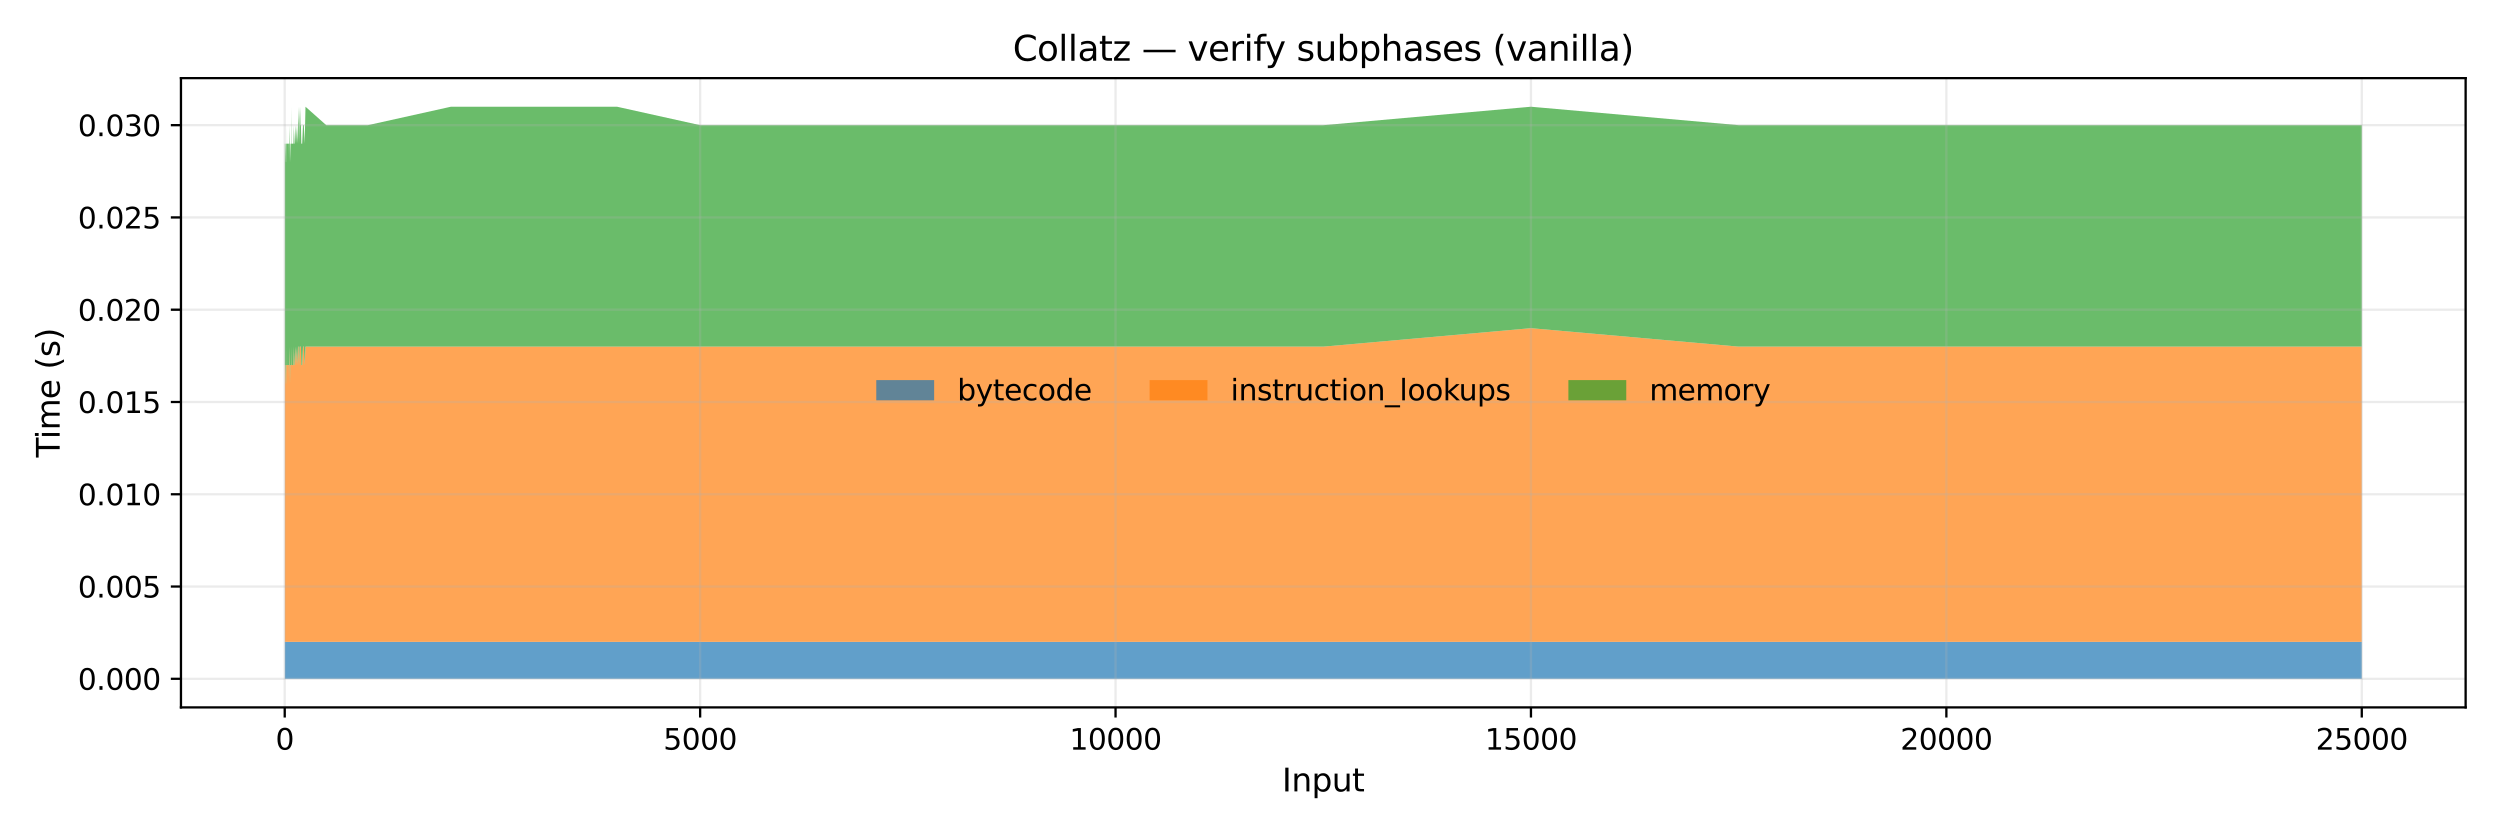 <?xml version="1.0" encoding="utf-8" standalone="no"?>
<!DOCTYPE svg PUBLIC "-//W3C//DTD SVG 1.1//EN"
  "http://www.w3.org/Graphics/SVG/1.1/DTD/svg11.dtd">
<svg xmlns:xlink="http://www.w3.org/1999/xlink" width="864pt" height="288pt" viewBox="0 0 864 288" xmlns="http://www.w3.org/2000/svg" version="1.1">
 <defs>
  <style type="text/css">*{stroke-linejoin: round; stroke-linecap: butt}</style>
 </defs>
 <g id="figure_1">
  <g id="patch_1">
   <path d="M 0 288 
L 864 288 
L 864 0 
L 0 0 
z
" style="fill: #ffffff"/>
  </g>
  <g id="axes_1">
   <g id="patch_2">
    <path d="M 62.54 244.48 
L 852.12 244.48 
L 852.12 27 
L 62.54 27 
z
" style="fill: #ffffff"/>
   </g>
   <g id="FillBetweenPolyCollection_1">
    <path d="M 98.43 221.839 
L 98.43 234.595 
L 98.459 234.595 
L 98.487 234.595 
L 98.516 234.595 
L 98.545 234.595 
L 98.574 234.595 
L 98.602 234.595 
L 98.631 234.595 
L 98.66 234.595 
L 98.688 234.595 
L 98.717 234.595 
L 98.746 234.595 
L 98.775 234.595 
L 98.803 234.595 
L 98.832 234.595 
L 98.861 234.595 
L 98.889 234.595 
L 98.918 234.595 
L 98.947 234.595 
L 98.976 234.595 
L 99.004 234.595 
L 99.033 234.595 
L 99.062 234.595 
L 99.09 234.595 
L 99.119 234.595 
L 99.148 234.595 
L 99.177 234.595 
L 99.205 234.595 
L 99.234 234.595 
L 99.263 234.595 
L 99.291 234.595 
L 99.32 234.595 
L 99.349 234.595 
L 99.378 234.595 
L 99.406 234.595 
L 99.435 234.595 
L 99.464 234.595 
L 99.492 234.595 
L 99.521 234.595 
L 99.55 234.595 
L 99.579 234.595 
L 99.607 234.595 
L 99.636 234.595 
L 99.665 234.595 
L 99.693 234.595 
L 99.722 234.595 
L 99.751 234.595 
L 99.78 234.595 
L 99.808 234.595 
L 99.837 234.595 
L 99.894 234.595 
L 99.952 234.595 
L 100.009 234.595 
L 100.067 234.595 
L 100.124 234.595 
L 100.182 234.595 
L 100.239 234.595 
L 100.296 234.595 
L 100.354 234.595 
L 100.411 234.595 
L 100.469 234.595 
L 100.526 234.595 
L 100.583 234.595 
L 100.641 234.595 
L 100.698 234.595 
L 100.756 234.595 
L 100.813 234.595 
L 100.871 234.595 
L 100.928 234.595 
L 100.985 234.595 
L 101.043 234.595 
L 101.1 234.595 
L 101.158 234.595 
L 101.215 234.595 
L 101.273 234.595 
L 101.416 234.595 
L 101.56 234.595 
L 101.703 234.595 
L 101.847 234.595 
L 101.99 234.595 
L 102.134 234.595 
L 102.278 234.595 
L 102.421 234.595 
L 102.565 234.595 
L 102.708 234.595 
L 102.852 234.595 
L 102.995 234.595 
L 103.139 234.595 
L 103.283 234.595 
L 103.426 234.595 
L 103.57 234.595 
L 103.713 234.595 
L 103.857 234.595 
L 104 234.595 
L 104.144 234.595 
L 104.431 234.595 
L 104.718 234.595 
L 105.005 234.595 
L 105.292 234.595 
L 105.58 234.595 
L 112.758 234.595 
L 119.936 234.595 
L 127.114 234.595 
L 155.828 234.595 
L 184.541 234.595 
L 213.254 234.595 
L 241.967 234.595 
L 270.68 234.595 
L 299.393 234.595 
L 328.106 234.595 
L 356.82 234.595 
L 385.533 234.595 
L 457.316 234.595 
L 529.099 234.595 
L 600.881 234.595 
L 672.664 234.595 
L 816.23 234.595 
L 816.23 221.839 
L 816.23 221.839 
L 672.664 221.839 
L 600.881 221.839 
L 529.099 221.839 
L 457.316 221.839 
L 385.533 221.839 
L 356.82 221.839 
L 328.106 221.839 
L 299.393 221.839 
L 270.68 221.839 
L 241.967 221.839 
L 213.254 221.839 
L 184.541 221.839 
L 155.828 221.839 
L 127.114 221.839 
L 119.936 221.839 
L 112.758 221.839 
L 105.58 221.839 
L 105.292 221.839 
L 105.005 221.839 
L 104.718 221.839 
L 104.431 221.839 
L 104.144 221.839 
L 104 221.839 
L 103.857 221.839 
L 103.713 221.839 
L 103.57 221.839 
L 103.426 221.839 
L 103.283 221.839 
L 103.139 221.839 
L 102.995 221.839 
L 102.852 221.839 
L 102.708 221.839 
L 102.565 221.839 
L 102.421 221.839 
L 102.278 221.839 
L 102.134 221.839 
L 101.99 221.839 
L 101.847 221.839 
L 101.703 221.839 
L 101.56 221.839 
L 101.416 221.839 
L 101.273 221.839 
L 101.215 221.839 
L 101.158 221.839 
L 101.1 221.839 
L 101.043 221.839 
L 100.985 221.839 
L 100.928 221.839 
L 100.871 221.839 
L 100.813 221.839 
L 100.756 221.839 
L 100.698 221.839 
L 100.641 221.839 
L 100.583 221.839 
L 100.526 221.839 
L 100.469 221.839 
L 100.411 221.839 
L 100.354 221.839 
L 100.296 221.839 
L 100.239 221.839 
L 100.182 221.839 
L 100.124 221.839 
L 100.067 221.839 
L 100.009 221.839 
L 99.952 221.839 
L 99.894 221.839 
L 99.837 221.839 
L 99.808 221.839 
L 99.78 221.839 
L 99.751 221.839 
L 99.722 221.839 
L 99.693 221.839 
L 99.665 221.839 
L 99.636 221.839 
L 99.607 221.839 
L 99.579 221.839 
L 99.55 221.839 
L 99.521 221.839 
L 99.492 221.839 
L 99.464 221.839 
L 99.435 221.839 
L 99.406 221.839 
L 99.378 221.839 
L 99.349 221.839 
L 99.32 221.839 
L 99.291 221.839 
L 99.263 221.839 
L 99.234 221.839 
L 99.205 221.839 
L 99.177 221.839 
L 99.148 221.839 
L 99.119 221.839 
L 99.09 221.839 
L 99.062 221.839 
L 99.033 221.839 
L 99.004 221.839 
L 98.976 221.839 
L 98.947 221.839 
L 98.918 221.839 
L 98.889 221.839 
L 98.861 221.839 
L 98.832 221.839 
L 98.803 221.839 
L 98.775 221.839 
L 98.746 221.839 
L 98.717 221.839 
L 98.688 221.839 
L 98.66 221.839 
L 98.631 221.839 
L 98.602 221.839 
L 98.574 221.839 
L 98.545 221.839 
L 98.516 221.839 
L 98.487 221.839 
L 98.459 221.839 
L 98.43 221.839 
z
" clip-path="url(#pa75d1cf6a2)" style="fill: #1f77b4; fill-opacity: 0.7"/>
   </g>
   <g id="FillBetweenPolyCollection_2">
    <path d="M 98.43 126.173 
L 98.43 221.839 
L 98.459 221.839 
L 98.487 221.839 
L 98.516 221.839 
L 98.545 221.839 
L 98.574 221.839 
L 98.602 221.839 
L 98.631 221.839 
L 98.66 221.839 
L 98.688 221.839 
L 98.717 221.839 
L 98.746 221.839 
L 98.775 221.839 
L 98.803 221.839 
L 98.832 221.839 
L 98.861 221.839 
L 98.889 221.839 
L 98.918 221.839 
L 98.947 221.839 
L 98.976 221.839 
L 99.004 221.839 
L 99.033 221.839 
L 99.062 221.839 
L 99.09 221.839 
L 99.119 221.839 
L 99.148 221.839 
L 99.177 221.839 
L 99.205 221.839 
L 99.234 221.839 
L 99.263 221.839 
L 99.291 221.839 
L 99.32 221.839 
L 99.349 221.839 
L 99.378 221.839 
L 99.406 221.839 
L 99.435 221.839 
L 99.464 221.839 
L 99.492 221.839 
L 99.521 221.839 
L 99.55 221.839 
L 99.579 221.839 
L 99.607 221.839 
L 99.636 221.839 
L 99.665 221.839 
L 99.693 221.839 
L 99.722 221.839 
L 99.751 221.839 
L 99.78 221.839 
L 99.808 221.839 
L 99.837 221.839 
L 99.894 221.839 
L 99.952 221.839 
L 100.009 221.839 
L 100.067 221.839 
L 100.124 221.839 
L 100.182 221.839 
L 100.239 221.839 
L 100.296 221.839 
L 100.354 221.839 
L 100.411 221.839 
L 100.469 221.839 
L 100.526 221.839 
L 100.583 221.839 
L 100.641 221.839 
L 100.698 221.839 
L 100.756 221.839 
L 100.813 221.839 
L 100.871 221.839 
L 100.928 221.839 
L 100.985 221.839 
L 101.043 221.839 
L 101.1 221.839 
L 101.158 221.839 
L 101.215 221.839 
L 101.273 221.839 
L 101.416 221.839 
L 101.56 221.839 
L 101.703 221.839 
L 101.847 221.839 
L 101.99 221.839 
L 102.134 221.839 
L 102.278 221.839 
L 102.421 221.839 
L 102.565 221.839 
L 102.708 221.839 
L 102.852 221.839 
L 102.995 221.839 
L 103.139 221.839 
L 103.283 221.839 
L 103.426 221.839 
L 103.57 221.839 
L 103.713 221.839 
L 103.857 221.839 
L 104 221.839 
L 104.144 221.839 
L 104.431 221.839 
L 104.718 221.839 
L 105.005 221.839 
L 105.292 221.839 
L 105.58 221.839 
L 112.758 221.839 
L 119.936 221.839 
L 127.114 221.839 
L 155.828 221.839 
L 184.541 221.839 
L 213.254 221.839 
L 241.967 221.839 
L 270.68 221.839 
L 299.393 221.839 
L 328.106 221.839 
L 356.82 221.839 
L 385.533 221.839 
L 457.316 221.839 
L 529.099 221.839 
L 600.881 221.839 
L 672.664 221.839 
L 816.23 221.839 
L 816.23 119.796 
L 816.23 119.796 
L 672.664 119.796 
L 600.881 119.796 
L 529.099 113.418 
L 457.316 119.796 
L 385.533 119.796 
L 356.82 119.796 
L 328.106 119.796 
L 299.393 119.796 
L 270.68 119.796 
L 241.967 119.796 
L 213.254 119.796 
L 184.541 119.796 
L 155.828 119.796 
L 127.114 119.796 
L 119.936 119.796 
L 112.758 119.796 
L 105.58 119.796 
L 105.292 126.173 
L 105.005 119.796 
L 104.718 119.796 
L 104.431 126.173 
L 104.144 126.173 
L 104 119.796 
L 103.857 119.796 
L 103.713 119.796 
L 103.57 126.173 
L 103.426 119.796 
L 103.283 119.796 
L 103.139 119.796 
L 102.995 126.173 
L 102.852 119.796 
L 102.708 126.173 
L 102.565 119.796 
L 102.421 126.173 
L 102.278 119.796 
L 102.134 126.173 
L 101.99 119.796 
L 101.847 126.173 
L 101.703 126.173 
L 101.56 119.796 
L 101.416 126.173 
L 101.273 126.173 
L 101.215 126.173 
L 101.158 126.173 
L 101.1 126.173 
L 101.043 126.173 
L 100.985 126.173 
L 100.928 126.173 
L 100.871 126.173 
L 100.813 126.173 
L 100.756 119.796 
L 100.698 126.173 
L 100.641 126.173 
L 100.583 126.173 
L 100.526 126.173 
L 100.469 126.173 
L 100.411 126.173 
L 100.354 126.173 
L 100.296 126.173 
L 100.239 132.551 
L 100.182 119.796 
L 100.124 126.173 
L 100.067 126.173 
L 100.009 126.173 
L 99.952 119.796 
L 99.894 132.551 
L 99.837 126.173 
L 99.808 126.173 
L 99.78 126.173 
L 99.751 126.173 
L 99.722 126.173 
L 99.693 126.173 
L 99.665 126.173 
L 99.636 126.173 
L 99.607 126.173 
L 99.579 126.173 
L 99.55 126.173 
L 99.521 126.173 
L 99.492 126.173 
L 99.464 126.173 
L 99.435 126.173 
L 99.406 126.173 
L 99.378 126.173 
L 99.349 126.173 
L 99.32 126.173 
L 99.291 126.173 
L 99.263 126.173 
L 99.234 126.173 
L 99.205 126.173 
L 99.177 119.796 
L 99.148 132.551 
L 99.119 132.551 
L 99.09 126.173 
L 99.062 126.173 
L 99.033 126.173 
L 99.004 126.173 
L 98.976 126.173 
L 98.947 126.173 
L 98.918 126.173 
L 98.889 126.173 
L 98.861 126.173 
L 98.832 126.173 
L 98.803 126.173 
L 98.775 132.551 
L 98.746 126.173 
L 98.717 132.551 
L 98.688 126.173 
L 98.66 126.173 
L 98.631 132.551 
L 98.602 132.551 
L 98.574 126.173 
L 98.545 126.173 
L 98.516 126.173 
L 98.487 126.173 
L 98.459 126.173 
L 98.43 126.173 
z
" clip-path="url(#pa75d1cf6a2)" style="fill: #ff7f0e; fill-opacity: 0.7"/>
   </g>
   <g id="FillBetweenPolyCollection_3">
    <path d="M 98.43 49.641 
L 98.43 126.173 
L 98.459 126.173 
L 98.487 126.173 
L 98.516 126.173 
L 98.545 126.173 
L 98.574 126.173 
L 98.602 132.551 
L 98.631 132.551 
L 98.66 126.173 
L 98.688 126.173 
L 98.717 132.551 
L 98.746 126.173 
L 98.775 132.551 
L 98.803 126.173 
L 98.832 126.173 
L 98.861 126.173 
L 98.889 126.173 
L 98.918 126.173 
L 98.947 126.173 
L 98.976 126.173 
L 99.004 126.173 
L 99.033 126.173 
L 99.062 126.173 
L 99.09 126.173 
L 99.119 132.551 
L 99.148 132.551 
L 99.177 119.796 
L 99.205 126.173 
L 99.234 126.173 
L 99.263 126.173 
L 99.291 126.173 
L 99.32 126.173 
L 99.349 126.173 
L 99.378 126.173 
L 99.406 126.173 
L 99.435 126.173 
L 99.464 126.173 
L 99.492 126.173 
L 99.521 126.173 
L 99.55 126.173 
L 99.579 126.173 
L 99.607 126.173 
L 99.636 126.173 
L 99.665 126.173 
L 99.693 126.173 
L 99.722 126.173 
L 99.751 126.173 
L 99.78 126.173 
L 99.808 126.173 
L 99.837 126.173 
L 99.894 132.551 
L 99.952 119.796 
L 100.009 126.173 
L 100.067 126.173 
L 100.124 126.173 
L 100.182 119.796 
L 100.239 132.551 
L 100.296 126.173 
L 100.354 126.173 
L 100.411 126.173 
L 100.469 126.173 
L 100.526 126.173 
L 100.583 126.173 
L 100.641 126.173 
L 100.698 126.173 
L 100.756 119.796 
L 100.813 126.173 
L 100.871 126.173 
L 100.928 126.173 
L 100.985 126.173 
L 101.043 126.173 
L 101.1 126.173 
L 101.158 126.173 
L 101.215 126.173 
L 101.273 126.173 
L 101.416 126.173 
L 101.56 119.796 
L 101.703 126.173 
L 101.847 126.173 
L 101.99 119.796 
L 102.134 126.173 
L 102.278 119.796 
L 102.421 126.173 
L 102.565 119.796 
L 102.708 126.173 
L 102.852 119.796 
L 102.995 126.173 
L 103.139 119.796 
L 103.283 119.796 
L 103.426 119.796 
L 103.57 126.173 
L 103.713 119.796 
L 103.857 119.796 
L 104 119.796 
L 104.144 126.173 
L 104.431 126.173 
L 104.718 119.796 
L 105.005 119.796 
L 105.292 126.173 
L 105.58 119.796 
L 112.758 119.796 
L 119.936 119.796 
L 127.114 119.796 
L 155.828 119.796 
L 184.541 119.796 
L 213.254 119.796 
L 241.967 119.796 
L 270.68 119.796 
L 299.393 119.796 
L 328.106 119.796 
L 356.82 119.796 
L 385.533 119.796 
L 457.316 119.796 
L 529.099 113.418 
L 600.881 119.796 
L 672.664 119.796 
L 816.23 119.796 
L 816.23 43.263 
L 816.23 43.263 
L 672.664 43.263 
L 600.881 43.263 
L 529.099 36.885 
L 457.316 43.263 
L 385.533 43.263 
L 356.82 43.263 
L 328.106 43.263 
L 299.393 43.263 
L 270.68 43.263 
L 241.967 43.263 
L 213.254 36.885 
L 184.541 36.885 
L 155.828 36.885 
L 127.114 43.263 
L 119.936 43.263 
L 112.758 43.263 
L 105.58 36.885 
L 105.292 49.641 
L 105.005 43.263 
L 104.718 43.263 
L 104.431 49.641 
L 104.144 49.641 
L 104 43.263 
L 103.857 43.263 
L 103.713 36.885 
L 103.57 49.641 
L 103.426 36.885 
L 103.283 43.263 
L 103.139 36.885 
L 102.995 49.641 
L 102.852 43.263 
L 102.708 49.641 
L 102.565 43.263 
L 102.421 49.641 
L 102.278 43.263 
L 102.134 49.641 
L 101.99 43.263 
L 101.847 49.641 
L 101.703 49.641 
L 101.56 43.263 
L 101.416 49.641 
L 101.273 49.641 
L 101.215 49.641 
L 101.158 49.641 
L 101.1 49.641 
L 101.043 49.641 
L 100.985 49.641 
L 100.928 49.641 
L 100.871 49.641 
L 100.813 49.641 
L 100.756 36.885 
L 100.698 49.641 
L 100.641 49.641 
L 100.583 49.641 
L 100.526 49.641 
L 100.469 49.641 
L 100.411 56.019 
L 100.354 49.641 
L 100.296 49.641 
L 100.239 56.019 
L 100.182 43.263 
L 100.124 49.641 
L 100.067 49.641 
L 100.009 49.641 
L 99.952 43.263 
L 99.894 56.019 
L 99.837 49.641 
L 99.808 49.641 
L 99.78 49.641 
L 99.751 49.641 
L 99.722 49.641 
L 99.693 49.641 
L 99.665 49.641 
L 99.636 49.641 
L 99.607 49.641 
L 99.579 49.641 
L 99.55 49.641 
L 99.521 49.641 
L 99.492 49.641 
L 99.464 49.641 
L 99.435 49.641 
L 99.406 49.641 
L 99.378 49.641 
L 99.349 49.641 
L 99.32 49.641 
L 99.291 49.641 
L 99.263 49.641 
L 99.234 49.641 
L 99.205 49.641 
L 99.177 43.263 
L 99.148 56.019 
L 99.119 56.019 
L 99.09 49.641 
L 99.062 49.641 
L 99.033 49.641 
L 99.004 49.641 
L 98.976 49.641 
L 98.947 49.641 
L 98.918 49.641 
L 98.889 49.641 
L 98.861 49.641 
L 98.832 49.641 
L 98.803 49.641 
L 98.775 56.019 
L 98.746 49.641 
L 98.717 56.019 
L 98.688 49.641 
L 98.66 49.641 
L 98.631 56.019 
L 98.602 56.019 
L 98.574 49.641 
L 98.545 49.641 
L 98.516 49.641 
L 98.487 49.641 
L 98.459 49.641 
L 98.43 49.641 
z
" clip-path="url(#pa75d1cf6a2)" style="fill: #2ca02c; fill-opacity: 0.7"/>
   </g>
   <g id="matplotlib.axis_1">
    <g id="xtick_1">
     <g id="line2d_1">
      <path d="M 98.401 244.48 
L 98.401 27 
" clip-path="url(#pa75d1cf6a2)" style="fill: none; stroke: #b0b0b0; stroke-opacity: 0.25; stroke-width: 0.8; stroke-linecap: square"/>
     </g>
     <g id="line2d_2">
      <defs>
       <path id="m72d4eb1d98" d="M 0 0 
L 0 3.5 
" style="stroke: #000000; stroke-width: 0.8"/>
      </defs>
      <g>
       <use xlink:href="#m72d4eb1d98" x="98.401" y="244.48" style="stroke: #000000; stroke-width: 0.8"/>
      </g>
     </g>
     <g id="text_1">
      <!-- 0 -->
      <g transform="translate(95.22 259.078) scale(0.1 -0.1)">
       <defs>
        <path id="DejaVuSans-30" d="M 2034 4250 
Q 1547 4250 1301 3770 
Q 1056 3291 1056 2328 
Q 1056 1369 1301 889 
Q 1547 409 2034 409 
Q 2525 409 2770 889 
Q 3016 1369 3016 2328 
Q 3016 3291 2770 3770 
Q 2525 4250 2034 4250 
z
M 2034 4750 
Q 2819 4750 3233 4129 
Q 3647 3509 3647 2328 
Q 3647 1150 3233 529 
Q 2819 -91 2034 -91 
Q 1250 -91 836 529 
Q 422 1150 422 2328 
Q 422 3509 836 4129 
Q 1250 4750 2034 4750 
z
" transform="scale(0.016)"/>
       </defs>
       <use xlink:href="#DejaVuSans-30"/>
      </g>
     </g>
    </g>
    <g id="xtick_2">
     <g id="line2d_3">
      <path d="M 241.967 244.48 
L 241.967 27 
" clip-path="url(#pa75d1cf6a2)" style="fill: none; stroke: #b0b0b0; stroke-opacity: 0.25; stroke-width: 0.8; stroke-linecap: square"/>
     </g>
     <g id="line2d_4">
      <g>
       <use xlink:href="#m72d4eb1d98" x="241.967" y="244.48" style="stroke: #000000; stroke-width: 0.8"/>
      </g>
     </g>
     <g id="text_2">
      <!-- 5000 -->
      <g transform="translate(229.242 259.078) scale(0.1 -0.1)">
       <defs>
        <path id="DejaVuSans-35" d="M 691 4666 
L 3169 4666 
L 3169 4134 
L 1269 4134 
L 1269 2991 
Q 1406 3038 1543 3061 
Q 1681 3084 1819 3084 
Q 2600 3084 3056 2656 
Q 3513 2228 3513 1497 
Q 3513 744 3044 326 
Q 2575 -91 1722 -91 
Q 1428 -91 1123 -41 
Q 819 9 494 109 
L 494 744 
Q 775 591 1075 516 
Q 1375 441 1709 441 
Q 2250 441 2565 725 
Q 2881 1009 2881 1497 
Q 2881 1984 2565 2268 
Q 2250 2553 1709 2553 
Q 1456 2553 1204 2497 
Q 953 2441 691 2322 
L 691 4666 
z
" transform="scale(0.016)"/>
       </defs>
       <use xlink:href="#DejaVuSans-35"/>
       <use xlink:href="#DejaVuSans-30" transform="translate(63.623 0)"/>
       <use xlink:href="#DejaVuSans-30" transform="translate(127.246 0)"/>
       <use xlink:href="#DejaVuSans-30" transform="translate(190.869 0)"/>
      </g>
     </g>
    </g>
    <g id="xtick_3">
     <g id="line2d_5">
      <path d="M 385.533 244.48 
L 385.533 27 
" clip-path="url(#pa75d1cf6a2)" style="fill: none; stroke: #b0b0b0; stroke-opacity: 0.25; stroke-width: 0.8; stroke-linecap: square"/>
     </g>
     <g id="line2d_6">
      <g>
       <use xlink:href="#m72d4eb1d98" x="385.533" y="244.48" style="stroke: #000000; stroke-width: 0.8"/>
      </g>
     </g>
     <g id="text_3">
      <!-- 10000 -->
      <g transform="translate(369.627 259.078) scale(0.1 -0.1)">
       <defs>
        <path id="DejaVuSans-31" d="M 794 531 
L 1825 531 
L 1825 4091 
L 703 3866 
L 703 4441 
L 1819 4666 
L 2450 4666 
L 2450 531 
L 3481 531 
L 3481 0 
L 794 0 
L 794 531 
z
" transform="scale(0.016)"/>
       </defs>
       <use xlink:href="#DejaVuSans-31"/>
       <use xlink:href="#DejaVuSans-30" transform="translate(63.623 0)"/>
       <use xlink:href="#DejaVuSans-30" transform="translate(127.246 0)"/>
       <use xlink:href="#DejaVuSans-30" transform="translate(190.869 0)"/>
       <use xlink:href="#DejaVuSans-30" transform="translate(254.492 0)"/>
      </g>
     </g>
    </g>
    <g id="xtick_4">
     <g id="line2d_7">
      <path d="M 529.099 244.48 
L 529.099 27 
" clip-path="url(#pa75d1cf6a2)" style="fill: none; stroke: #b0b0b0; stroke-opacity: 0.25; stroke-width: 0.8; stroke-linecap: square"/>
     </g>
     <g id="line2d_8">
      <g>
       <use xlink:href="#m72d4eb1d98" x="529.099" y="244.48" style="stroke: #000000; stroke-width: 0.8"/>
      </g>
     </g>
     <g id="text_4">
      <!-- 15000 -->
      <g transform="translate(513.192 259.078) scale(0.1 -0.1)">
       <use xlink:href="#DejaVuSans-31"/>
       <use xlink:href="#DejaVuSans-35" transform="translate(63.623 0)"/>
       <use xlink:href="#DejaVuSans-30" transform="translate(127.246 0)"/>
       <use xlink:href="#DejaVuSans-30" transform="translate(190.869 0)"/>
       <use xlink:href="#DejaVuSans-30" transform="translate(254.492 0)"/>
      </g>
     </g>
    </g>
    <g id="xtick_5">
     <g id="line2d_9">
      <path d="M 672.664 244.48 
L 672.664 27 
" clip-path="url(#pa75d1cf6a2)" style="fill: none; stroke: #b0b0b0; stroke-opacity: 0.25; stroke-width: 0.8; stroke-linecap: square"/>
     </g>
     <g id="line2d_10">
      <g>
       <use xlink:href="#m72d4eb1d98" x="672.664" y="244.48" style="stroke: #000000; stroke-width: 0.8"/>
      </g>
     </g>
     <g id="text_5">
      <!-- 20000 -->
      <g transform="translate(656.758 259.078) scale(0.1 -0.1)">
       <defs>
        <path id="DejaVuSans-32" d="M 1228 531 
L 3431 531 
L 3431 0 
L 469 0 
L 469 531 
Q 828 903 1448 1529 
Q 2069 2156 2228 2338 
Q 2531 2678 2651 2914 
Q 2772 3150 2772 3378 
Q 2772 3750 2511 3984 
Q 2250 4219 1831 4219 
Q 1534 4219 1204 4116 
Q 875 4013 500 3803 
L 500 4441 
Q 881 4594 1212 4672 
Q 1544 4750 1819 4750 
Q 2544 4750 2975 4387 
Q 3406 4025 3406 3419 
Q 3406 3131 3298 2873 
Q 3191 2616 2906 2266 
Q 2828 2175 2409 1742 
Q 1991 1309 1228 531 
z
" transform="scale(0.016)"/>
       </defs>
       <use xlink:href="#DejaVuSans-32"/>
       <use xlink:href="#DejaVuSans-30" transform="translate(63.623 0)"/>
       <use xlink:href="#DejaVuSans-30" transform="translate(127.246 0)"/>
       <use xlink:href="#DejaVuSans-30" transform="translate(190.869 0)"/>
       <use xlink:href="#DejaVuSans-30" transform="translate(254.492 0)"/>
      </g>
     </g>
    </g>
    <g id="xtick_6">
     <g id="line2d_11">
      <path d="M 816.23 244.48 
L 816.23 27 
" clip-path="url(#pa75d1cf6a2)" style="fill: none; stroke: #b0b0b0; stroke-opacity: 0.25; stroke-width: 0.8; stroke-linecap: square"/>
     </g>
     <g id="line2d_12">
      <g>
       <use xlink:href="#m72d4eb1d98" x="816.23" y="244.48" style="stroke: #000000; stroke-width: 0.8"/>
      </g>
     </g>
     <g id="text_6">
      <!-- 25000 -->
      <g transform="translate(800.324 259.078) scale(0.1 -0.1)">
       <use xlink:href="#DejaVuSans-32"/>
       <use xlink:href="#DejaVuSans-35" transform="translate(63.623 0)"/>
       <use xlink:href="#DejaVuSans-30" transform="translate(127.246 0)"/>
       <use xlink:href="#DejaVuSans-30" transform="translate(190.869 0)"/>
       <use xlink:href="#DejaVuSans-30" transform="translate(254.492 0)"/>
      </g>
     </g>
    </g>
    <g id="text_7">
     <!-- Input -->
     <g transform="translate(443.088 273.516) scale(0.11 -0.11)">
      <defs>
       <path id="DejaVuSans-49" d="M 628 4666 
L 1259 4666 
L 1259 0 
L 628 0 
L 628 4666 
z
" transform="scale(0.016)"/>
       <path id="DejaVuSans-6e" d="M 3513 2113 
L 3513 0 
L 2938 0 
L 2938 2094 
Q 2938 2591 2744 2837 
Q 2550 3084 2163 3084 
Q 1697 3084 1428 2787 
Q 1159 2491 1159 1978 
L 1159 0 
L 581 0 
L 581 3500 
L 1159 3500 
L 1159 2956 
Q 1366 3272 1645 3428 
Q 1925 3584 2291 3584 
Q 2894 3584 3203 3211 
Q 3513 2838 3513 2113 
z
" transform="scale(0.016)"/>
       <path id="DejaVuSans-70" d="M 1159 525 
L 1159 -1331 
L 581 -1331 
L 581 3500 
L 1159 3500 
L 1159 2969 
Q 1341 3281 1617 3432 
Q 1894 3584 2278 3584 
Q 2916 3584 3314 3078 
Q 3713 2572 3713 1747 
Q 3713 922 3314 415 
Q 2916 -91 2278 -91 
Q 1894 -91 1617 61 
Q 1341 213 1159 525 
z
M 3116 1747 
Q 3116 2381 2855 2742 
Q 2594 3103 2138 3103 
Q 1681 3103 1420 2742 
Q 1159 2381 1159 1747 
Q 1159 1113 1420 752 
Q 1681 391 2138 391 
Q 2594 391 2855 752 
Q 3116 1113 3116 1747 
z
" transform="scale(0.016)"/>
       <path id="DejaVuSans-75" d="M 544 1381 
L 544 3500 
L 1119 3500 
L 1119 1403 
Q 1119 906 1312 657 
Q 1506 409 1894 409 
Q 2359 409 2629 706 
Q 2900 1003 2900 1516 
L 2900 3500 
L 3475 3500 
L 3475 0 
L 2900 0 
L 2900 538 
Q 2691 219 2414 64 
Q 2138 -91 1772 -91 
Q 1169 -91 856 284 
Q 544 659 544 1381 
z
M 1991 3584 
L 1991 3584 
z
" transform="scale(0.016)"/>
       <path id="DejaVuSans-74" d="M 1172 4494 
L 1172 3500 
L 2356 3500 
L 2356 3053 
L 1172 3053 
L 1172 1153 
Q 1172 725 1289 603 
Q 1406 481 1766 481 
L 2356 481 
L 2356 0 
L 1766 0 
Q 1100 0 847 248 
Q 594 497 594 1153 
L 594 3053 
L 172 3053 
L 172 3500 
L 594 3500 
L 594 4494 
L 1172 4494 
z
" transform="scale(0.016)"/>
      </defs>
      <use xlink:href="#DejaVuSans-49"/>
      <use xlink:href="#DejaVuSans-6e" transform="translate(29.492 0)"/>
      <use xlink:href="#DejaVuSans-70" transform="translate(92.871 0)"/>
      <use xlink:href="#DejaVuSans-75" transform="translate(156.348 0)"/>
      <use xlink:href="#DejaVuSans-74" transform="translate(219.727 0)"/>
     </g>
    </g>
   </g>
   <g id="matplotlib.axis_2">
    <g id="ytick_1">
     <g id="line2d_13">
      <path d="M 62.54 234.595 
L 852.12 234.595 
" clip-path="url(#pa75d1cf6a2)" style="fill: none; stroke: #b0b0b0; stroke-opacity: 0.25; stroke-width: 0.8; stroke-linecap: square"/>
     </g>
     <g id="line2d_14">
      <defs>
       <path id="mddbc8e089b" d="M 0 0 
L -3.5 0 
" style="stroke: #000000; stroke-width: 0.8"/>
      </defs>
      <g>
       <use xlink:href="#mddbc8e089b" x="62.54" y="234.595" style="stroke: #000000; stroke-width: 0.8"/>
      </g>
     </g>
     <g id="text_8">
      <!-- 0.000 -->
      <g transform="translate(26.912 238.394) scale(0.1 -0.1)">
       <defs>
        <path id="DejaVuSans-2e" d="M 684 794 
L 1344 794 
L 1344 0 
L 684 0 
L 684 794 
z
" transform="scale(0.016)"/>
       </defs>
       <use xlink:href="#DejaVuSans-30"/>
       <use xlink:href="#DejaVuSans-2e" transform="translate(63.623 0)"/>
       <use xlink:href="#DejaVuSans-30" transform="translate(95.41 0)"/>
       <use xlink:href="#DejaVuSans-30" transform="translate(159.033 0)"/>
       <use xlink:href="#DejaVuSans-30" transform="translate(222.656 0)"/>
      </g>
     </g>
    </g>
    <g id="ytick_2">
     <g id="line2d_15">
      <path d="M 62.54 202.706 
L 852.12 202.706 
" clip-path="url(#pa75d1cf6a2)" style="fill: none; stroke: #b0b0b0; stroke-opacity: 0.25; stroke-width: 0.8; stroke-linecap: square"/>
     </g>
     <g id="line2d_16">
      <g>
       <use xlink:href="#mddbc8e089b" x="62.54" y="202.706" style="stroke: #000000; stroke-width: 0.8"/>
      </g>
     </g>
     <g id="text_9">
      <!-- 0.005 -->
      <g transform="translate(26.912 206.505) scale(0.1 -0.1)">
       <use xlink:href="#DejaVuSans-30"/>
       <use xlink:href="#DejaVuSans-2e" transform="translate(63.623 0)"/>
       <use xlink:href="#DejaVuSans-30" transform="translate(95.41 0)"/>
       <use xlink:href="#DejaVuSans-30" transform="translate(159.033 0)"/>
       <use xlink:href="#DejaVuSans-35" transform="translate(222.656 0)"/>
      </g>
     </g>
    </g>
    <g id="ytick_3">
     <g id="line2d_17">
      <path d="M 62.54 170.817 
L 852.12 170.817 
" clip-path="url(#pa75d1cf6a2)" style="fill: none; stroke: #b0b0b0; stroke-opacity: 0.25; stroke-width: 0.8; stroke-linecap: square"/>
     </g>
     <g id="line2d_18">
      <g>
       <use xlink:href="#mddbc8e089b" x="62.54" y="170.817" style="stroke: #000000; stroke-width: 0.8"/>
      </g>
     </g>
     <g id="text_10">
      <!-- 0.010 -->
      <g transform="translate(26.912 174.617) scale(0.1 -0.1)">
       <use xlink:href="#DejaVuSans-30"/>
       <use xlink:href="#DejaVuSans-2e" transform="translate(63.623 0)"/>
       <use xlink:href="#DejaVuSans-30" transform="translate(95.41 0)"/>
       <use xlink:href="#DejaVuSans-31" transform="translate(159.033 0)"/>
       <use xlink:href="#DejaVuSans-30" transform="translate(222.656 0)"/>
      </g>
     </g>
    </g>
    <g id="ytick_4">
     <g id="line2d_19">
      <path d="M 62.54 138.929 
L 852.12 138.929 
" clip-path="url(#pa75d1cf6a2)" style="fill: none; stroke: #b0b0b0; stroke-opacity: 0.25; stroke-width: 0.8; stroke-linecap: square"/>
     </g>
     <g id="line2d_20">
      <g>
       <use xlink:href="#mddbc8e089b" x="62.54" y="138.929" style="stroke: #000000; stroke-width: 0.8"/>
      </g>
     </g>
     <g id="text_11">
      <!-- 0.015 -->
      <g transform="translate(26.912 142.728) scale(0.1 -0.1)">
       <use xlink:href="#DejaVuSans-30"/>
       <use xlink:href="#DejaVuSans-2e" transform="translate(63.623 0)"/>
       <use xlink:href="#DejaVuSans-30" transform="translate(95.41 0)"/>
       <use xlink:href="#DejaVuSans-31" transform="translate(159.033 0)"/>
       <use xlink:href="#DejaVuSans-35" transform="translate(222.656 0)"/>
      </g>
     </g>
    </g>
    <g id="ytick_5">
     <g id="line2d_21">
      <path d="M 62.54 107.04 
L 852.12 107.04 
" clip-path="url(#pa75d1cf6a2)" style="fill: none; stroke: #b0b0b0; stroke-opacity: 0.25; stroke-width: 0.8; stroke-linecap: square"/>
     </g>
     <g id="line2d_22">
      <g>
       <use xlink:href="#mddbc8e089b" x="62.54" y="107.04" style="stroke: #000000; stroke-width: 0.8"/>
      </g>
     </g>
     <g id="text_12">
      <!-- 0.020 -->
      <g transform="translate(26.912 110.84) scale(0.1 -0.1)">
       <use xlink:href="#DejaVuSans-30"/>
       <use xlink:href="#DejaVuSans-2e" transform="translate(63.623 0)"/>
       <use xlink:href="#DejaVuSans-30" transform="translate(95.41 0)"/>
       <use xlink:href="#DejaVuSans-32" transform="translate(159.033 0)"/>
       <use xlink:href="#DejaVuSans-30" transform="translate(222.656 0)"/>
      </g>
     </g>
    </g>
    <g id="ytick_6">
     <g id="line2d_23">
      <path d="M 62.54 75.152 
L 852.12 75.152 
" clip-path="url(#pa75d1cf6a2)" style="fill: none; stroke: #b0b0b0; stroke-opacity: 0.25; stroke-width: 0.8; stroke-linecap: square"/>
     </g>
     <g id="line2d_24">
      <g>
       <use xlink:href="#mddbc8e089b" x="62.54" y="75.152" style="stroke: #000000; stroke-width: 0.8"/>
      </g>
     </g>
     <g id="text_13">
      <!-- 0.025 -->
      <g transform="translate(26.912 78.951) scale(0.1 -0.1)">
       <use xlink:href="#DejaVuSans-30"/>
       <use xlink:href="#DejaVuSans-2e" transform="translate(63.623 0)"/>
       <use xlink:href="#DejaVuSans-30" transform="translate(95.41 0)"/>
       <use xlink:href="#DejaVuSans-32" transform="translate(159.033 0)"/>
       <use xlink:href="#DejaVuSans-35" transform="translate(222.656 0)"/>
      </g>
     </g>
    </g>
    <g id="ytick_7">
     <g id="line2d_25">
      <path d="M 62.54 43.263 
L 852.12 43.263 
" clip-path="url(#pa75d1cf6a2)" style="fill: none; stroke: #b0b0b0; stroke-opacity: 0.25; stroke-width: 0.8; stroke-linecap: square"/>
     </g>
     <g id="line2d_26">
      <g>
       <use xlink:href="#mddbc8e089b" x="62.54" y="43.263" style="stroke: #000000; stroke-width: 0.8"/>
      </g>
     </g>
     <g id="text_14">
      <!-- 0.030 -->
      <g transform="translate(26.912 47.062) scale(0.1 -0.1)">
       <defs>
        <path id="DejaVuSans-33" d="M 2597 2516 
Q 3050 2419 3304 2112 
Q 3559 1806 3559 1356 
Q 3559 666 3084 287 
Q 2609 -91 1734 -91 
Q 1441 -91 1130 -33 
Q 819 25 488 141 
L 488 750 
Q 750 597 1062 519 
Q 1375 441 1716 441 
Q 2309 441 2620 675 
Q 2931 909 2931 1356 
Q 2931 1769 2642 2001 
Q 2353 2234 1838 2234 
L 1294 2234 
L 1294 2753 
L 1863 2753 
Q 2328 2753 2575 2939 
Q 2822 3125 2822 3475 
Q 2822 3834 2567 4026 
Q 2313 4219 1838 4219 
Q 1578 4219 1281 4162 
Q 984 4106 628 3988 
L 628 4550 
Q 988 4650 1302 4700 
Q 1616 4750 1894 4750 
Q 2613 4750 3031 4423 
Q 3450 4097 3450 3541 
Q 3450 3153 3228 2886 
Q 3006 2619 2597 2516 
z
" transform="scale(0.016)"/>
       </defs>
       <use xlink:href="#DejaVuSans-30"/>
       <use xlink:href="#DejaVuSans-2e" transform="translate(63.623 0)"/>
       <use xlink:href="#DejaVuSans-30" transform="translate(95.41 0)"/>
       <use xlink:href="#DejaVuSans-33" transform="translate(159.033 0)"/>
       <use xlink:href="#DejaVuSans-30" transform="translate(222.656 0)"/>
      </g>
     </g>
    </g>
    <g id="text_15">
     <!-- Time (s) -->
     <g transform="translate(20.624 158.102) rotate(-90) scale(0.11 -0.11)">
      <defs>
       <path id="DejaVuSans-54" d="M -19 4666 
L 3928 4666 
L 3928 4134 
L 2272 4134 
L 2272 0 
L 1638 0 
L 1638 4134 
L -19 4134 
L -19 4666 
z
" transform="scale(0.016)"/>
       <path id="DejaVuSans-69" d="M 603 3500 
L 1178 3500 
L 1178 0 
L 603 0 
L 603 3500 
z
M 603 4863 
L 1178 4863 
L 1178 4134 
L 603 4134 
L 603 4863 
z
" transform="scale(0.016)"/>
       <path id="DejaVuSans-6d" d="M 3328 2828 
Q 3544 3216 3844 3400 
Q 4144 3584 4550 3584 
Q 5097 3584 5394 3201 
Q 5691 2819 5691 2113 
L 5691 0 
L 5113 0 
L 5113 2094 
Q 5113 2597 4934 2840 
Q 4756 3084 4391 3084 
Q 3944 3084 3684 2787 
Q 3425 2491 3425 1978 
L 3425 0 
L 2847 0 
L 2847 2094 
Q 2847 2600 2669 2842 
Q 2491 3084 2119 3084 
Q 1678 3084 1418 2786 
Q 1159 2488 1159 1978 
L 1159 0 
L 581 0 
L 581 3500 
L 1159 3500 
L 1159 2956 
Q 1356 3278 1631 3431 
Q 1906 3584 2284 3584 
Q 2666 3584 2933 3390 
Q 3200 3197 3328 2828 
z
" transform="scale(0.016)"/>
       <path id="DejaVuSans-65" d="M 3597 1894 
L 3597 1613 
L 953 1613 
Q 991 1019 1311 708 
Q 1631 397 2203 397 
Q 2534 397 2845 478 
Q 3156 559 3463 722 
L 3463 178 
Q 3153 47 2828 -22 
Q 2503 -91 2169 -91 
Q 1331 -91 842 396 
Q 353 884 353 1716 
Q 353 2575 817 3079 
Q 1281 3584 2069 3584 
Q 2775 3584 3186 3129 
Q 3597 2675 3597 1894 
z
M 3022 2063 
Q 3016 2534 2758 2815 
Q 2500 3097 2075 3097 
Q 1594 3097 1305 2825 
Q 1016 2553 972 2059 
L 3022 2063 
z
" transform="scale(0.016)"/>
       <path id="DejaVuSans-20" transform="scale(0.016)"/>
       <path id="DejaVuSans-28" d="M 1984 4856 
Q 1566 4138 1362 3434 
Q 1159 2731 1159 2009 
Q 1159 1288 1364 580 
Q 1569 -128 1984 -844 
L 1484 -844 
Q 1016 -109 783 600 
Q 550 1309 550 2009 
Q 550 2706 781 3412 
Q 1013 4119 1484 4856 
L 1984 4856 
z
" transform="scale(0.016)"/>
       <path id="DejaVuSans-73" d="M 2834 3397 
L 2834 2853 
Q 2591 2978 2328 3040 
Q 2066 3103 1784 3103 
Q 1356 3103 1142 2972 
Q 928 2841 928 2578 
Q 928 2378 1081 2264 
Q 1234 2150 1697 2047 
L 1894 2003 
Q 2506 1872 2764 1633 
Q 3022 1394 3022 966 
Q 3022 478 2636 193 
Q 2250 -91 1575 -91 
Q 1294 -91 989 -36 
Q 684 19 347 128 
L 347 722 
Q 666 556 975 473 
Q 1284 391 1588 391 
Q 1994 391 2212 530 
Q 2431 669 2431 922 
Q 2431 1156 2273 1281 
Q 2116 1406 1581 1522 
L 1381 1569 
Q 847 1681 609 1914 
Q 372 2147 372 2553 
Q 372 3047 722 3315 
Q 1072 3584 1716 3584 
Q 2034 3584 2315 3537 
Q 2597 3491 2834 3397 
z
" transform="scale(0.016)"/>
       <path id="DejaVuSans-29" d="M 513 4856 
L 1013 4856 
Q 1481 4119 1714 3412 
Q 1947 2706 1947 2009 
Q 1947 1309 1714 600 
Q 1481 -109 1013 -844 
L 513 -844 
Q 928 -128 1133 580 
Q 1338 1288 1338 2009 
Q 1338 2731 1133 3434 
Q 928 4138 513 4856 
z
" transform="scale(0.016)"/>
      </defs>
      <use xlink:href="#DejaVuSans-54"/>
      <use xlink:href="#DejaVuSans-69" transform="translate(57.959 0)"/>
      <use xlink:href="#DejaVuSans-6d" transform="translate(85.742 0)"/>
      <use xlink:href="#DejaVuSans-65" transform="translate(183.154 0)"/>
      <use xlink:href="#DejaVuSans-20" transform="translate(244.678 0)"/>
      <use xlink:href="#DejaVuSans-28" transform="translate(276.465 0)"/>
      <use xlink:href="#DejaVuSans-73" transform="translate(315.479 0)"/>
      <use xlink:href="#DejaVuSans-29" transform="translate(367.578 0)"/>
     </g>
    </g>
   </g>
   <g id="patch_3">
    <path d="M 62.54 244.48 
L 62.54 27 
" style="fill: none; stroke: #000000; stroke-width: 0.8; stroke-linejoin: miter; stroke-linecap: square"/>
   </g>
   <g id="patch_4">
    <path d="M 852.12 244.48 
L 852.12 27 
" style="fill: none; stroke: #000000; stroke-width: 0.8; stroke-linejoin: miter; stroke-linecap: square"/>
   </g>
   <g id="patch_5">
    <path d="M 62.54 244.48 
L 852.12 244.48 
" style="fill: none; stroke: #000000; stroke-width: 0.8; stroke-linejoin: miter; stroke-linecap: square"/>
   </g>
   <g id="patch_6">
    <path d="M 62.54 27 
L 852.12 27 
" style="fill: none; stroke: #000000; stroke-width: 0.8; stroke-linejoin: miter; stroke-linecap: square"/>
   </g>
   <g id="text_16">
    <!-- Collatz — verify subphases (vanilla) -->
    <g transform="translate(350.036 21) scale(0.12 -0.12)">
     <defs>
      <path id="DejaVuSans-43" d="M 4122 4306 
L 4122 3641 
Q 3803 3938 3442 4084 
Q 3081 4231 2675 4231 
Q 1875 4231 1450 3742 
Q 1025 3253 1025 2328 
Q 1025 1406 1450 917 
Q 1875 428 2675 428 
Q 3081 428 3442 575 
Q 3803 722 4122 1019 
L 4122 359 
Q 3791 134 3420 21 
Q 3050 -91 2638 -91 
Q 1578 -91 968 557 
Q 359 1206 359 2328 
Q 359 3453 968 4101 
Q 1578 4750 2638 4750 
Q 3056 4750 3426 4639 
Q 3797 4528 4122 4306 
z
" transform="scale(0.016)"/>
      <path id="DejaVuSans-6f" d="M 1959 3097 
Q 1497 3097 1228 2736 
Q 959 2375 959 1747 
Q 959 1119 1226 758 
Q 1494 397 1959 397 
Q 2419 397 2687 759 
Q 2956 1122 2956 1747 
Q 2956 2369 2687 2733 
Q 2419 3097 1959 3097 
z
M 1959 3584 
Q 2709 3584 3137 3096 
Q 3566 2609 3566 1747 
Q 3566 888 3137 398 
Q 2709 -91 1959 -91 
Q 1206 -91 779 398 
Q 353 888 353 1747 
Q 353 2609 779 3096 
Q 1206 3584 1959 3584 
z
" transform="scale(0.016)"/>
      <path id="DejaVuSans-6c" d="M 603 4863 
L 1178 4863 
L 1178 0 
L 603 0 
L 603 4863 
z
" transform="scale(0.016)"/>
      <path id="DejaVuSans-61" d="M 2194 1759 
Q 1497 1759 1228 1600 
Q 959 1441 959 1056 
Q 959 750 1161 570 
Q 1363 391 1709 391 
Q 2188 391 2477 730 
Q 2766 1069 2766 1631 
L 2766 1759 
L 2194 1759 
z
M 3341 1997 
L 3341 0 
L 2766 0 
L 2766 531 
Q 2569 213 2275 61 
Q 1981 -91 1556 -91 
Q 1019 -91 701 211 
Q 384 513 384 1019 
Q 384 1609 779 1909 
Q 1175 2209 1959 2209 
L 2766 2209 
L 2766 2266 
Q 2766 2663 2505 2880 
Q 2244 3097 1772 3097 
Q 1472 3097 1187 3025 
Q 903 2953 641 2809 
L 641 3341 
Q 956 3463 1253 3523 
Q 1550 3584 1831 3584 
Q 2591 3584 2966 3190 
Q 3341 2797 3341 1997 
z
" transform="scale(0.016)"/>
      <path id="DejaVuSans-7a" d="M 353 3500 
L 3084 3500 
L 3084 2975 
L 922 459 
L 3084 459 
L 3084 0 
L 275 0 
L 275 525 
L 2438 3041 
L 353 3041 
L 353 3500 
z
" transform="scale(0.016)"/>
      <path id="DejaVuSans-2014" d="M 313 1978 
L 6088 1978 
L 6088 1528 
L 313 1528 
L 313 1978 
z
" transform="scale(0.016)"/>
      <path id="DejaVuSans-76" d="M 191 3500 
L 800 3500 
L 1894 563 
L 2988 3500 
L 3597 3500 
L 2284 0 
L 1503 0 
L 191 3500 
z
" transform="scale(0.016)"/>
      <path id="DejaVuSans-72" d="M 2631 2963 
Q 2534 3019 2420 3045 
Q 2306 3072 2169 3072 
Q 1681 3072 1420 2755 
Q 1159 2438 1159 1844 
L 1159 0 
L 581 0 
L 581 3500 
L 1159 3500 
L 1159 2956 
Q 1341 3275 1631 3429 
Q 1922 3584 2338 3584 
Q 2397 3584 2469 3576 
Q 2541 3569 2628 3553 
L 2631 2963 
z
" transform="scale(0.016)"/>
      <path id="DejaVuSans-66" d="M 2375 4863 
L 2375 4384 
L 1825 4384 
Q 1516 4384 1395 4259 
Q 1275 4134 1275 3809 
L 1275 3500 
L 2222 3500 
L 2222 3053 
L 1275 3053 
L 1275 0 
L 697 0 
L 697 3053 
L 147 3053 
L 147 3500 
L 697 3500 
L 697 3744 
Q 697 4328 969 4595 
Q 1241 4863 1831 4863 
L 2375 4863 
z
" transform="scale(0.016)"/>
      <path id="DejaVuSans-79" d="M 2059 -325 
Q 1816 -950 1584 -1140 
Q 1353 -1331 966 -1331 
L 506 -1331 
L 506 -850 
L 844 -850 
Q 1081 -850 1212 -737 
Q 1344 -625 1503 -206 
L 1606 56 
L 191 3500 
L 800 3500 
L 1894 763 
L 2988 3500 
L 3597 3500 
L 2059 -325 
z
" transform="scale(0.016)"/>
      <path id="DejaVuSans-62" d="M 3116 1747 
Q 3116 2381 2855 2742 
Q 2594 3103 2138 3103 
Q 1681 3103 1420 2742 
Q 1159 2381 1159 1747 
Q 1159 1113 1420 752 
Q 1681 391 2138 391 
Q 2594 391 2855 752 
Q 3116 1113 3116 1747 
z
M 1159 2969 
Q 1341 3281 1617 3432 
Q 1894 3584 2278 3584 
Q 2916 3584 3314 3078 
Q 3713 2572 3713 1747 
Q 3713 922 3314 415 
Q 2916 -91 2278 -91 
Q 1894 -91 1617 61 
Q 1341 213 1159 525 
L 1159 0 
L 581 0 
L 581 4863 
L 1159 4863 
L 1159 2969 
z
" transform="scale(0.016)"/>
      <path id="DejaVuSans-68" d="M 3513 2113 
L 3513 0 
L 2938 0 
L 2938 2094 
Q 2938 2591 2744 2837 
Q 2550 3084 2163 3084 
Q 1697 3084 1428 2787 
Q 1159 2491 1159 1978 
L 1159 0 
L 581 0 
L 581 4863 
L 1159 4863 
L 1159 2956 
Q 1366 3272 1645 3428 
Q 1925 3584 2291 3584 
Q 2894 3584 3203 3211 
Q 3513 2838 3513 2113 
z
" transform="scale(0.016)"/>
     </defs>
     <use xlink:href="#DejaVuSans-43"/>
     <use xlink:href="#DejaVuSans-6f" transform="translate(69.824 0)"/>
     <use xlink:href="#DejaVuSans-6c" transform="translate(131.006 0)"/>
     <use xlink:href="#DejaVuSans-6c" transform="translate(158.789 0)"/>
     <use xlink:href="#DejaVuSans-61" transform="translate(186.572 0)"/>
     <use xlink:href="#DejaVuSans-74" transform="translate(247.852 0)"/>
     <use xlink:href="#DejaVuSans-7a" transform="translate(287.061 0)"/>
     <use xlink:href="#DejaVuSans-20" transform="translate(339.551 0)"/>
     <use xlink:href="#DejaVuSans-2014" transform="translate(371.338 0)"/>
     <use xlink:href="#DejaVuSans-20" transform="translate(471.338 0)"/>
     <use xlink:href="#DejaVuSans-76" transform="translate(503.125 0)"/>
     <use xlink:href="#DejaVuSans-65" transform="translate(562.305 0)"/>
     <use xlink:href="#DejaVuSans-72" transform="translate(623.828 0)"/>
     <use xlink:href="#DejaVuSans-69" transform="translate(664.941 0)"/>
     <use xlink:href="#DejaVuSans-66" transform="translate(692.725 0)"/>
     <use xlink:href="#DejaVuSans-79" transform="translate(726.18 0)"/>
     <use xlink:href="#DejaVuSans-20" transform="translate(785.359 0)"/>
     <use xlink:href="#DejaVuSans-73" transform="translate(817.146 0)"/>
     <use xlink:href="#DejaVuSans-75" transform="translate(869.246 0)"/>
     <use xlink:href="#DejaVuSans-62" transform="translate(932.625 0)"/>
     <use xlink:href="#DejaVuSans-70" transform="translate(996.102 0)"/>
     <use xlink:href="#DejaVuSans-68" transform="translate(1059.578 0)"/>
     <use xlink:href="#DejaVuSans-61" transform="translate(1122.957 0)"/>
     <use xlink:href="#DejaVuSans-73" transform="translate(1184.236 0)"/>
     <use xlink:href="#DejaVuSans-65" transform="translate(1236.336 0)"/>
     <use xlink:href="#DejaVuSans-73" transform="translate(1297.859 0)"/>
     <use xlink:href="#DejaVuSans-20" transform="translate(1349.959 0)"/>
     <use xlink:href="#DejaVuSans-28" transform="translate(1381.746 0)"/>
     <use xlink:href="#DejaVuSans-76" transform="translate(1420.76 0)"/>
     <use xlink:href="#DejaVuSans-61" transform="translate(1479.939 0)"/>
     <use xlink:href="#DejaVuSans-6e" transform="translate(1541.219 0)"/>
     <use xlink:href="#DejaVuSans-69" transform="translate(1604.598 0)"/>
     <use xlink:href="#DejaVuSans-6c" transform="translate(1632.381 0)"/>
     <use xlink:href="#DejaVuSans-6c" transform="translate(1660.164 0)"/>
     <use xlink:href="#DejaVuSans-61" transform="translate(1687.947 0)"/>
     <use xlink:href="#DejaVuSans-29" transform="translate(1749.227 0)"/>
    </g>
   </g>
   <g id="legend_1">
    <g id="patch_7">
     <path d="M 302.841 138.36 
L 322.841 138.36 
L 322.841 131.36 
L 302.841 131.36 
z
" style="fill: #1f77b4; fill-opacity: 0.7"/>
    </g>
    <g id="text_17">
     <!-- bytecode -->
     <g transform="translate(330.841 138.36) scale(0.1 -0.1)">
      <defs>
       <path id="DejaVuSans-63" d="M 3122 3366 
L 3122 2828 
Q 2878 2963 2633 3030 
Q 2388 3097 2138 3097 
Q 1578 3097 1268 2742 
Q 959 2388 959 1747 
Q 959 1106 1268 751 
Q 1578 397 2138 397 
Q 2388 397 2633 464 
Q 2878 531 3122 666 
L 3122 134 
Q 2881 22 2623 -34 
Q 2366 -91 2075 -91 
Q 1284 -91 818 406 
Q 353 903 353 1747 
Q 353 2603 823 3093 
Q 1294 3584 2113 3584 
Q 2378 3584 2631 3529 
Q 2884 3475 3122 3366 
z
" transform="scale(0.016)"/>
       <path id="DejaVuSans-64" d="M 2906 2969 
L 2906 4863 
L 3481 4863 
L 3481 0 
L 2906 0 
L 2906 525 
Q 2725 213 2448 61 
Q 2172 -91 1784 -91 
Q 1150 -91 751 415 
Q 353 922 353 1747 
Q 353 2572 751 3078 
Q 1150 3584 1784 3584 
Q 2172 3584 2448 3432 
Q 2725 3281 2906 2969 
z
M 947 1747 
Q 947 1113 1208 752 
Q 1469 391 1925 391 
Q 2381 391 2643 752 
Q 2906 1113 2906 1747 
Q 2906 2381 2643 2742 
Q 2381 3103 1925 3103 
Q 1469 3103 1208 2742 
Q 947 2381 947 1747 
z
" transform="scale(0.016)"/>
      </defs>
      <use xlink:href="#DejaVuSans-62"/>
      <use xlink:href="#DejaVuSans-79" transform="translate(63.477 0)"/>
      <use xlink:href="#DejaVuSans-74" transform="translate(122.656 0)"/>
      <use xlink:href="#DejaVuSans-65" transform="translate(161.865 0)"/>
      <use xlink:href="#DejaVuSans-63" transform="translate(223.389 0)"/>
      <use xlink:href="#DejaVuSans-6f" transform="translate(278.369 0)"/>
      <use xlink:href="#DejaVuSans-64" transform="translate(339.551 0)"/>
      <use xlink:href="#DejaVuSans-65" transform="translate(403.027 0)"/>
     </g>
    </g>
    <g id="patch_8">
     <path d="M 397.3 138.36 
L 417.3 138.36 
L 417.3 131.36 
L 397.3 131.36 
z
" style="fill: #ff7f0e; fill-opacity: 0.7"/>
    </g>
    <g id="text_18">
     <!-- instruction_lookups -->
     <g transform="translate(425.3 138.36) scale(0.1 -0.1)">
      <defs>
       <path id="DejaVuSans-5f" d="M 3263 -1063 
L 3263 -1509 
L -63 -1509 
L -63 -1063 
L 3263 -1063 
z
" transform="scale(0.016)"/>
       <path id="DejaVuSans-6b" d="M 581 4863 
L 1159 4863 
L 1159 1991 
L 2875 3500 
L 3609 3500 
L 1753 1863 
L 3688 0 
L 2938 0 
L 1159 1709 
L 1159 0 
L 581 0 
L 581 4863 
z
" transform="scale(0.016)"/>
      </defs>
      <use xlink:href="#DejaVuSans-69"/>
      <use xlink:href="#DejaVuSans-6e" transform="translate(27.783 0)"/>
      <use xlink:href="#DejaVuSans-73" transform="translate(91.162 0)"/>
      <use xlink:href="#DejaVuSans-74" transform="translate(143.262 0)"/>
      <use xlink:href="#DejaVuSans-72" transform="translate(182.471 0)"/>
      <use xlink:href="#DejaVuSans-75" transform="translate(223.584 0)"/>
      <use xlink:href="#DejaVuSans-63" transform="translate(286.963 0)"/>
      <use xlink:href="#DejaVuSans-74" transform="translate(341.943 0)"/>
      <use xlink:href="#DejaVuSans-69" transform="translate(381.152 0)"/>
      <use xlink:href="#DejaVuSans-6f" transform="translate(408.936 0)"/>
      <use xlink:href="#DejaVuSans-6e" transform="translate(470.117 0)"/>
      <use xlink:href="#DejaVuSans-5f" transform="translate(533.496 0)"/>
      <use xlink:href="#DejaVuSans-6c" transform="translate(583.496 0)"/>
      <use xlink:href="#DejaVuSans-6f" transform="translate(611.279 0)"/>
      <use xlink:href="#DejaVuSans-6f" transform="translate(672.461 0)"/>
      <use xlink:href="#DejaVuSans-6b" transform="translate(733.643 0)"/>
      <use xlink:href="#DejaVuSans-75" transform="translate(788.428 0)"/>
      <use xlink:href="#DejaVuSans-70" transform="translate(851.807 0)"/>
      <use xlink:href="#DejaVuSans-73" transform="translate(915.283 0)"/>
     </g>
    </g>
    <g id="patch_9">
     <path d="M 542.036 138.36 
L 562.036 138.36 
L 562.036 131.36 
L 542.036 131.36 
z
" style="fill: #2ca02c; fill-opacity: 0.7"/>
    </g>
    <g id="text_19">
     <!-- memory -->
     <g transform="translate(570.036 138.36) scale(0.1 -0.1)">
      <use xlink:href="#DejaVuSans-6d"/>
      <use xlink:href="#DejaVuSans-65" transform="translate(97.412 0)"/>
      <use xlink:href="#DejaVuSans-6d" transform="translate(158.936 0)"/>
      <use xlink:href="#DejaVuSans-6f" transform="translate(256.348 0)"/>
      <use xlink:href="#DejaVuSans-72" transform="translate(317.529 0)"/>
      <use xlink:href="#DejaVuSans-79" transform="translate(358.643 0)"/>
     </g>
    </g>
   </g>
  </g>
 </g>
 <defs>
  <clipPath id="pa75d1cf6a2">
   <rect x="62.54" y="27" width="789.58" height="217.48"/>
  </clipPath>
 </defs>
</svg>
